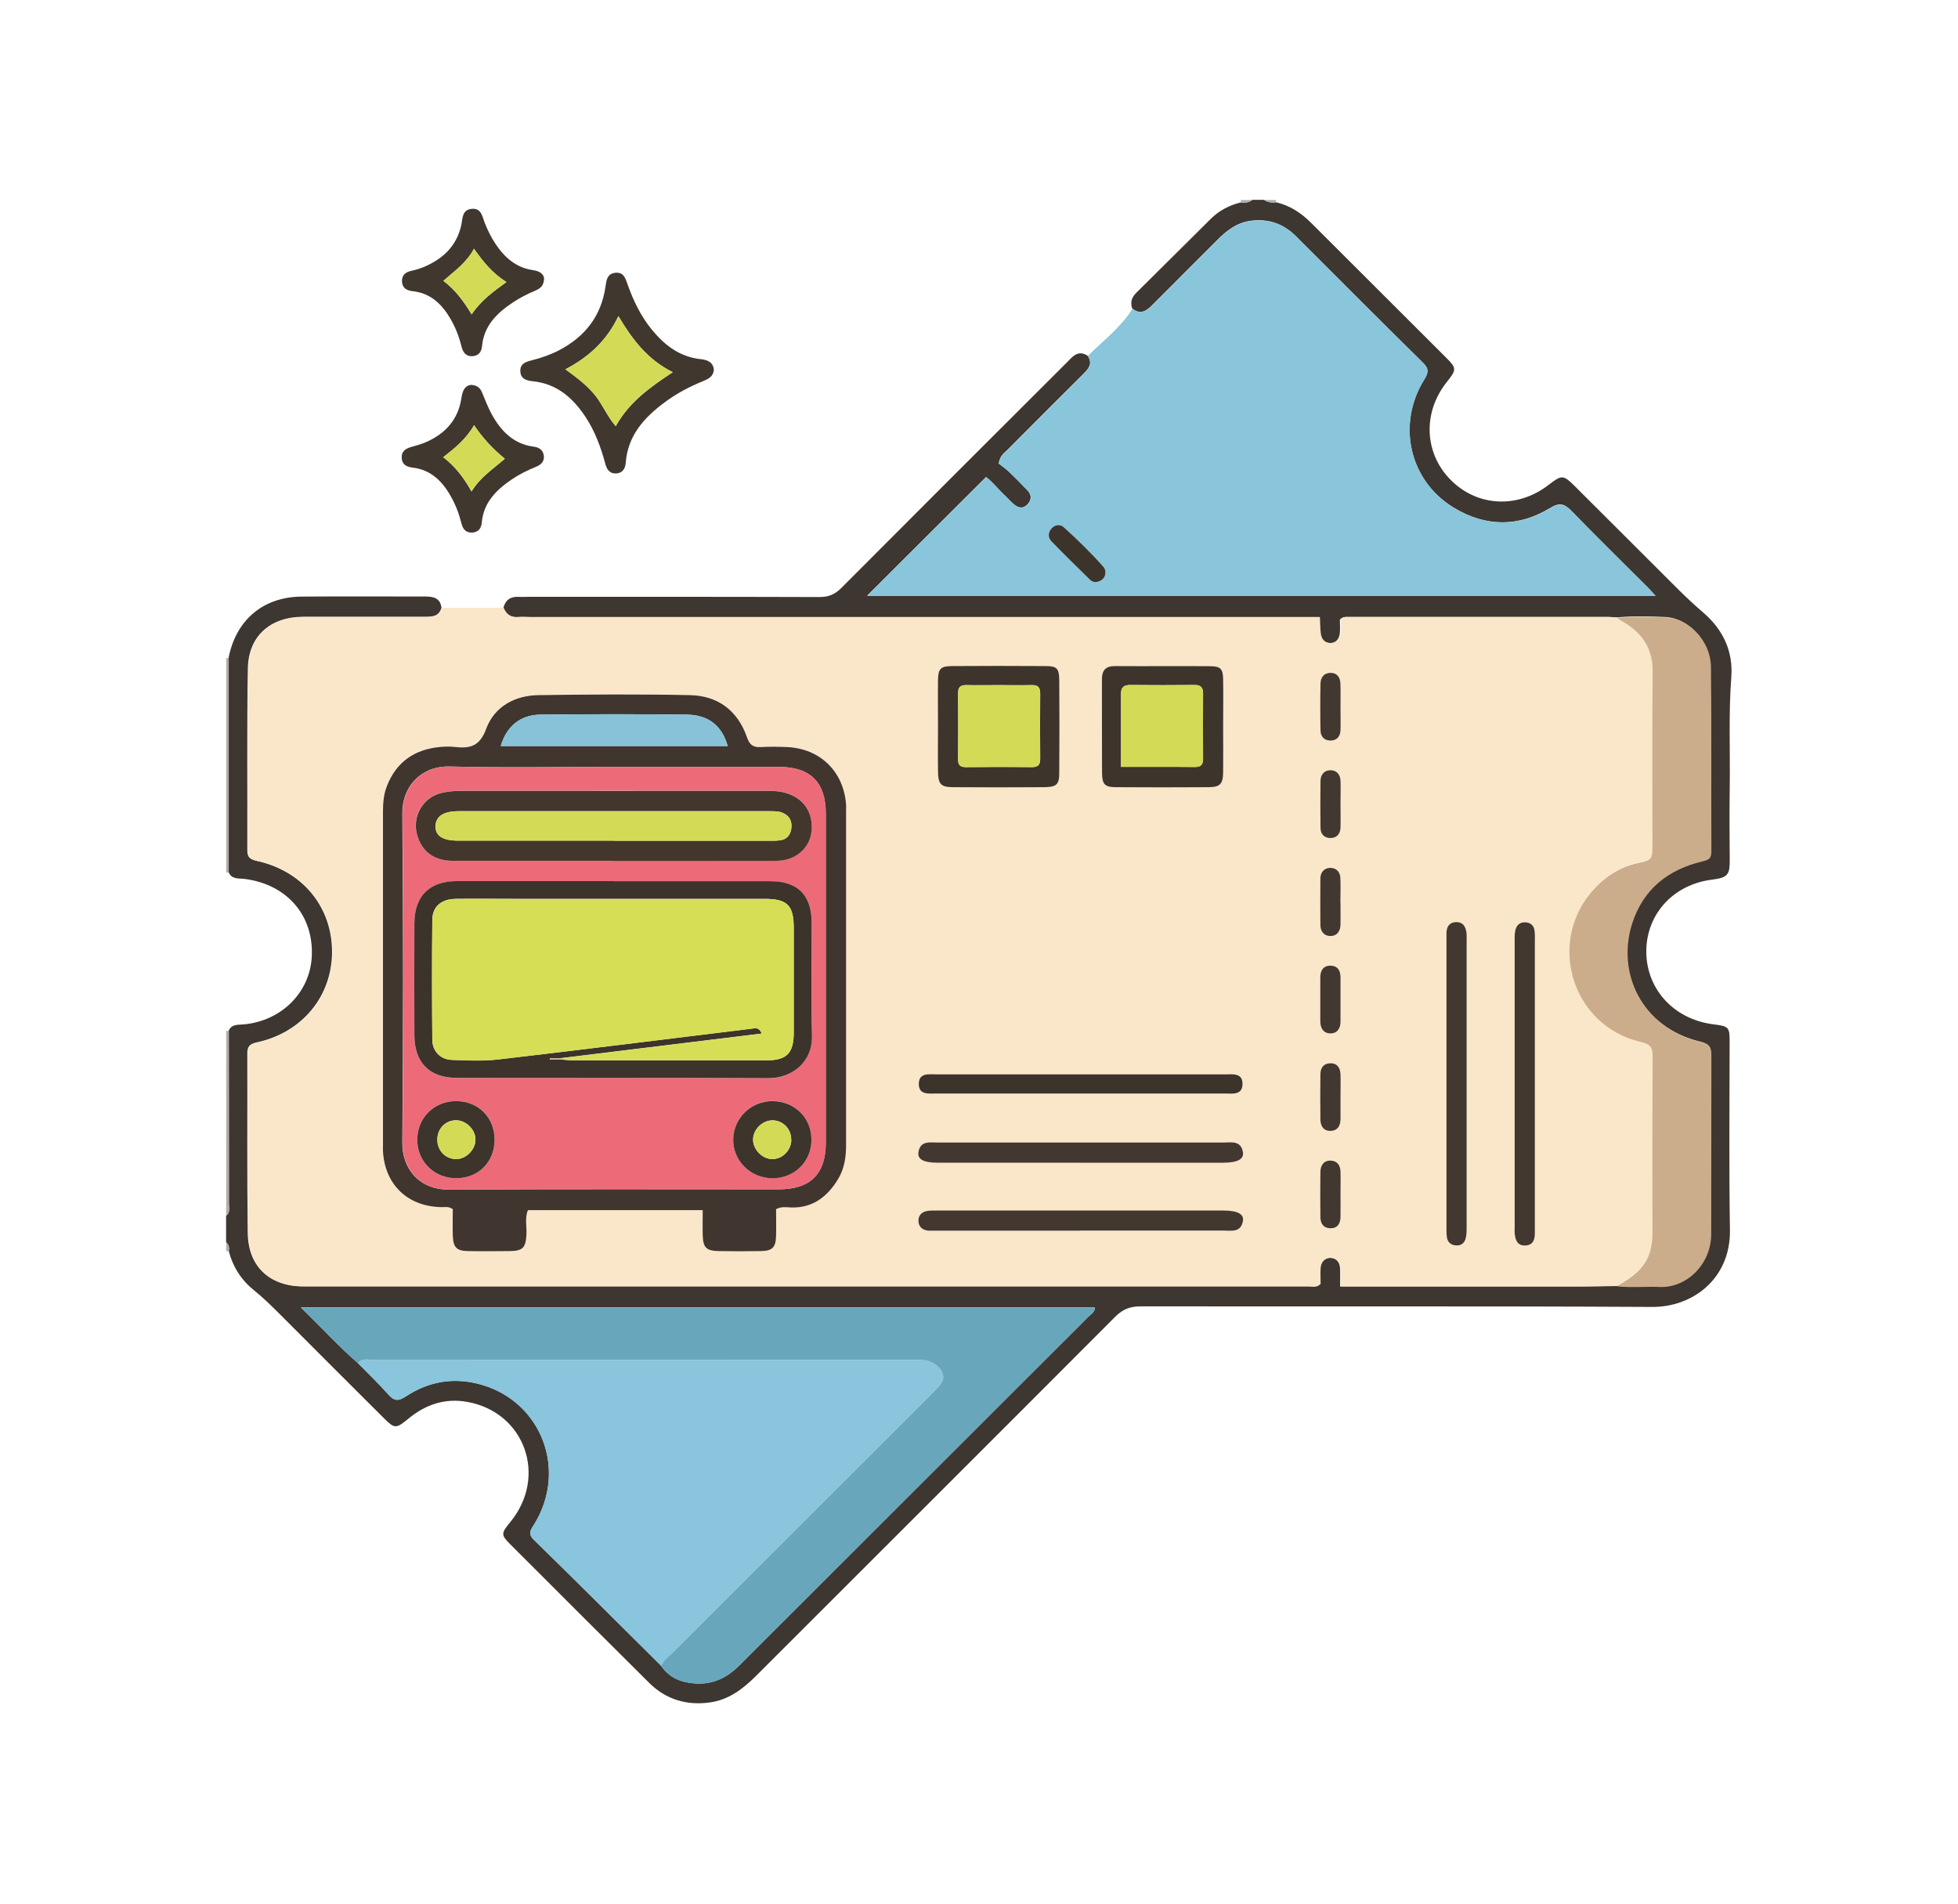 <svg width="36" height="35" viewBox="0 0 36 35" fill="none" xmlns="http://www.w3.org/2000/svg">
<path d="M9.256 11.175C9.292 11.032 9.385 10.967 9.531 10.973C9.593 10.977 9.657 10.973 9.72 10.973C11.503 10.973 13.286 10.971 15.069 10.977C15.236 10.977 15.351 10.928 15.469 10.81C16.846 9.427 18.229 8.048 19.61 6.669C19.718 6.561 19.815 6.425 19.997 6.54C20.101 6.692 20.006 6.788 19.906 6.888C19.446 7.346 18.987 7.804 18.53 8.264C18.47 8.324 18.385 8.372 18.362 8.523C18.409 8.559 18.483 8.61 18.549 8.672C18.667 8.784 18.781 8.899 18.892 9.017C18.974 9.104 18.966 9.198 18.885 9.28C18.807 9.357 18.72 9.338 18.642 9.272C18.587 9.227 18.54 9.17 18.487 9.121C18.351 8.994 18.235 8.843 18.129 8.771C17.378 9.522 16.643 10.254 15.942 10.954H30.439C30.378 10.89 30.344 10.85 30.308 10.812C29.836 10.341 29.361 9.876 28.897 9.397C28.764 9.261 28.677 9.232 28.497 9.342C27.917 9.694 27.311 9.687 26.733 9.336C25.912 8.843 25.676 7.804 26.181 6.983C26.259 6.858 26.282 6.784 26.161 6.667C25.378 5.897 24.603 5.118 23.826 4.342C23.593 4.109 23.313 4.015 22.989 4.06C22.746 4.094 22.559 4.234 22.392 4.402C21.992 4.804 21.587 5.203 21.189 5.606C21.075 5.721 20.967 5.791 20.817 5.672C20.778 5.558 20.806 5.468 20.893 5.382C21.354 4.928 21.808 4.471 22.269 4.016C22.419 3.869 22.602 3.776 22.805 3.723C22.885 3.733 22.959 3.723 23.025 3.674H23.241C23.309 3.718 23.383 3.731 23.462 3.719C23.716 3.778 23.923 3.914 24.105 4.096C24.933 4.923 25.761 5.749 26.589 6.576C26.784 6.771 26.782 6.798 26.6 7.025C26.157 7.581 26.185 8.326 26.665 8.816C27.155 9.318 27.906 9.357 28.478 8.911C28.713 8.729 28.743 8.729 28.95 8.934C29.594 9.575 30.236 10.218 30.88 10.86C31.021 10.999 31.166 11.134 31.316 11.262C31.68 11.576 31.868 11.972 31.832 12.451C31.78 13.124 31.813 13.8 31.803 14.473C31.797 14.914 31.799 15.355 31.803 15.795C31.805 16.068 31.782 16.136 31.485 16.172C30.782 16.257 30.297 16.781 30.27 17.436C30.242 18.153 30.753 18.737 31.498 18.832C31.788 18.87 31.801 18.879 31.801 19.159C31.801 20.311 31.788 21.462 31.807 22.614C31.82 23.514 31.117 24.033 30.38 24.029C27.246 24.012 24.11 24.023 20.977 24.018C20.782 24.018 20.645 24.069 20.505 24.209C18.305 26.415 16.1 28.613 13.898 30.815C13.655 31.057 13.394 31.254 13.049 31.301C12.623 31.36 12.242 31.245 11.935 30.94C11.079 30.091 10.226 29.237 9.373 28.384C9.208 28.218 9.214 28.189 9.385 27.981C10.07 27.143 9.65 25.966 8.593 25.775C8.187 25.701 7.827 25.821 7.513 26.08C7.278 26.273 7.257 26.273 7.047 26.063C6.408 25.427 5.773 24.791 5.137 24.154C4.983 24.001 4.83 23.851 4.661 23.715C4.432 23.529 4.28 23.287 4.206 23.002C4.22 22.937 4.206 22.883 4.157 22.837V22.351C4.239 22.29 4.208 22.203 4.208 22.128C4.208 21.068 4.208 20.007 4.206 18.947C4.265 18.823 4.379 18.845 4.485 18.834C5.182 18.768 5.705 18.24 5.733 17.576C5.766 16.828 5.275 16.263 4.508 16.161C4.396 16.145 4.265 16.176 4.204 16.038C4.204 14.721 4.204 13.406 4.204 12.089C4.341 11.399 4.837 10.977 5.54 10.969C6.292 10.962 7.047 10.969 7.799 10.967C7.952 10.967 8.091 10.981 8.117 11.172C8.07 11.344 7.933 11.34 7.793 11.34C7.054 11.34 6.315 11.338 5.576 11.34C4.972 11.34 4.568 11.694 4.557 12.288C4.538 13.402 4.551 14.518 4.547 15.635C4.547 15.756 4.589 15.795 4.712 15.824C5.563 16.009 6.107 16.675 6.105 17.506C6.101 18.321 5.555 18.985 4.72 19.165C4.581 19.195 4.545 19.25 4.547 19.379C4.551 20.476 4.54 21.573 4.555 22.671C4.563 23.285 4.957 23.649 5.571 23.649C11.734 23.649 17.896 23.649 24.059 23.649C24.128 23.649 24.205 23.675 24.272 23.601C24.272 23.512 24.268 23.414 24.272 23.316C24.279 23.202 24.346 23.123 24.457 23.125C24.569 23.127 24.634 23.208 24.639 23.321C24.643 23.425 24.639 23.531 24.639 23.651H24.965C26.326 23.651 27.686 23.651 29.046 23.651C29.272 23.651 29.497 23.643 29.721 23.641C29.98 23.673 30.242 23.645 30.503 23.654C31.006 23.675 31.451 23.229 31.451 22.688C31.454 21.59 31.451 20.493 31.454 19.396C31.454 19.25 31.428 19.191 31.261 19.152C30.177 18.892 29.704 17.886 29.999 16.968C30.2 16.344 30.657 15.979 31.286 15.831C31.4 15.805 31.454 15.78 31.454 15.65C31.449 14.517 31.46 13.383 31.447 12.25C31.441 11.783 31.041 11.359 30.61 11.344C30.314 11.332 30.016 11.323 29.719 11.353C29.666 11.35 29.611 11.344 29.558 11.344C27.955 11.344 26.354 11.344 24.751 11.344C24.715 11.344 24.679 11.346 24.635 11.393C24.635 11.465 24.643 11.554 24.634 11.643C24.622 11.752 24.56 11.83 24.44 11.824C24.336 11.819 24.281 11.745 24.27 11.646C24.258 11.552 24.258 11.455 24.253 11.346H23.94C19.205 11.346 14.47 11.346 9.735 11.346C9.663 11.346 9.591 11.34 9.519 11.346C9.383 11.357 9.296 11.296 9.246 11.175H9.256ZM12.157 30.63C12.306 30.845 12.52 30.933 12.776 30.951C13.106 30.974 13.364 30.849 13.595 30.618C15.732 28.481 17.871 26.345 20.01 24.209C20.058 24.161 20.132 24.127 20.13 24.038H5.531C5.91 24.404 6.226 24.753 6.584 25.064C6.772 25.257 6.969 25.444 7.147 25.645C7.255 25.766 7.333 25.758 7.463 25.673C7.892 25.391 8.36 25.315 8.856 25.459C9.961 25.779 10.434 27.026 9.826 28.019C9.764 28.121 9.695 28.191 9.819 28.312C10.603 29.078 11.38 29.856 12.159 30.628L12.157 30.63Z" fill="#3E3630"/>
<path d="M4.208 16.043C4.191 16.043 4.176 16.043 4.159 16.039V12.099C4.174 12.099 4.191 12.099 4.206 12.095C4.206 13.412 4.206 14.726 4.206 16.043H4.208Z" fill="#B0ADAB"/>
<path d="M4.159 18.955C4.176 18.955 4.191 18.955 4.208 18.951C4.208 20.011 4.212 21.072 4.21 22.131C4.21 22.207 4.239 22.296 4.159 22.355V18.953V18.955Z" fill="#B0ADAB"/>
<path d="M23.464 3.723C23.385 3.735 23.311 3.723 23.243 3.678H23.459C23.459 3.693 23.459 3.708 23.464 3.723Z" fill="#B0ADAB"/>
<path d="M23.029 3.678C22.962 3.729 22.888 3.737 22.809 3.727C22.816 3.712 22.816 3.695 22.813 3.678H23.029Z" fill="#B0ADAB"/>
<path d="M4.159 22.843C4.208 22.888 4.221 22.943 4.208 23.007L4.184 23.002L4.159 23.006V22.843Z" fill="#B0ADAB"/>
<path d="M29.73 23.645C29.505 23.649 29.279 23.654 29.056 23.654C27.695 23.654 26.335 23.654 24.974 23.654H24.649C24.649 23.535 24.652 23.429 24.649 23.325C24.645 23.212 24.578 23.13 24.467 23.128C24.355 23.127 24.287 23.206 24.281 23.32C24.275 23.418 24.281 23.516 24.281 23.605C24.213 23.679 24.137 23.652 24.069 23.652C17.905 23.652 11.744 23.652 5.58 23.652C4.964 23.652 4.572 23.289 4.564 22.674C4.549 21.577 4.561 20.48 4.557 19.383C4.557 19.254 4.591 19.199 4.729 19.169C5.565 18.989 6.111 18.327 6.114 17.509C6.118 16.679 5.572 16.013 4.722 15.828C4.599 15.801 4.557 15.761 4.557 15.638C4.561 14.522 4.547 13.408 4.566 12.292C4.578 11.698 4.981 11.346 5.586 11.344C6.325 11.344 7.064 11.344 7.803 11.344C7.943 11.344 8.079 11.348 8.127 11.175C8.505 11.175 8.884 11.175 9.261 11.174C9.311 11.297 9.398 11.355 9.534 11.344C9.606 11.338 9.678 11.344 9.75 11.344C14.485 11.344 19.22 11.344 23.955 11.344H24.268C24.273 11.454 24.273 11.55 24.285 11.645C24.296 11.743 24.351 11.817 24.455 11.822C24.575 11.828 24.637 11.751 24.649 11.641C24.658 11.554 24.651 11.463 24.651 11.391C24.694 11.346 24.73 11.342 24.766 11.342C26.369 11.342 27.97 11.342 29.573 11.342C29.626 11.342 29.681 11.35 29.734 11.351C29.764 11.37 29.793 11.391 29.823 11.408C30.187 11.613 30.393 11.902 30.39 12.341C30.38 13.391 30.386 14.443 30.386 15.493C30.386 15.792 30.386 15.801 30.107 15.862C29.797 15.93 29.539 16.096 29.331 16.316C28.427 17.273 28.891 18.847 30.166 19.146C30.352 19.189 30.39 19.248 30.39 19.418C30.382 20.514 30.386 21.609 30.386 22.707C30.386 22.796 30.373 22.883 30.35 22.97C30.267 23.308 30.009 23.478 29.734 23.636L29.73 23.645ZM14.269 22.226C14.37 22.175 14.451 22.192 14.529 22.196C14.936 22.213 15.207 22.001 15.406 21.674C15.522 21.484 15.552 21.271 15.552 21.051C15.552 19 15.552 16.951 15.552 14.901C15.552 14.865 15.552 14.829 15.552 14.793C15.51 14.184 15.08 13.76 14.47 13.731C14.309 13.724 14.146 13.722 13.983 13.731C13.847 13.741 13.778 13.695 13.733 13.559C13.562 13.066 13.199 12.787 12.681 12.776C11.755 12.757 10.826 12.761 9.9 12.776C9.462 12.784 9.085 12.986 8.936 13.395C8.816 13.718 8.636 13.762 8.358 13.729C8.269 13.72 8.178 13.724 8.089 13.729C7.615 13.771 7.28 14.008 7.107 14.454C7.048 14.605 7.037 14.768 7.037 14.931C7.037 16.963 7.037 18.995 7.037 21.027C7.037 21.072 7.037 21.117 7.037 21.161C7.073 21.781 7.496 22.183 8.117 22.19C8.178 22.19 8.242 22.171 8.322 22.228C8.322 22.381 8.318 22.549 8.322 22.718C8.327 22.928 8.39 22.992 8.596 22.998C8.858 23.004 9.119 23.004 9.379 22.998C9.606 22.994 9.659 22.934 9.675 22.71C9.684 22.553 9.64 22.391 9.703 22.245H12.916C12.916 22.41 12.913 22.559 12.916 22.71C12.924 22.934 12.983 22.994 13.21 22.998C13.472 23.002 13.733 23.004 13.993 22.998C14.197 22.992 14.26 22.928 14.265 22.718C14.271 22.549 14.265 22.381 14.265 22.222L14.269 22.226ZM17.246 13.368C17.246 13.639 17.244 13.907 17.246 14.178C17.25 14.416 17.297 14.471 17.524 14.473C18.081 14.477 18.64 14.477 19.199 14.473C19.427 14.473 19.474 14.428 19.476 14.208C19.482 13.643 19.48 13.075 19.476 12.509C19.476 12.292 19.434 12.248 19.228 12.246C18.652 12.241 18.076 12.242 17.5 12.246C17.293 12.246 17.25 12.296 17.246 12.505C17.24 12.793 17.246 13.081 17.246 13.368ZM22.489 13.363C22.489 13.075 22.492 12.787 22.489 12.5C22.485 12.29 22.445 12.248 22.233 12.246C21.657 12.242 21.081 12.246 20.505 12.244C20.336 12.244 20.26 12.314 20.26 12.487C20.264 13.062 20.26 13.637 20.262 14.212C20.262 14.418 20.314 14.471 20.516 14.471C21.083 14.477 21.649 14.475 22.218 14.471C22.436 14.471 22.485 14.416 22.489 14.197C22.492 13.919 22.489 13.641 22.489 13.361V13.363ZM19.859 21.377C20.732 21.377 21.606 21.377 22.479 21.377C22.75 21.377 22.875 21.312 22.852 21.178C22.814 20.96 22.634 21.004 22.487 21.004C20.74 21.004 18.993 21.004 17.246 21.004C17.098 21.004 16.918 20.964 16.886 21.184C16.867 21.314 16.984 21.375 17.238 21.375C18.112 21.375 18.985 21.375 19.859 21.375V21.377ZM19.864 22.627C20.738 22.627 21.611 22.627 22.485 22.627C22.633 22.627 22.813 22.671 22.852 22.455C22.877 22.321 22.754 22.258 22.481 22.258C20.744 22.258 19.006 22.258 17.267 22.258C17.204 22.258 17.14 22.256 17.077 22.262C16.965 22.271 16.882 22.334 16.886 22.447C16.888 22.557 16.964 22.625 17.081 22.629C17.144 22.629 17.208 22.629 17.27 22.629C18.134 22.629 18.998 22.629 19.864 22.629V22.627ZM28.22 19.925C28.22 19.063 28.22 18.2 28.22 17.337C28.22 17.265 28.224 17.194 28.216 17.122C28.205 17.02 28.148 16.957 28.042 16.953C27.932 16.95 27.877 17.018 27.858 17.114C27.845 17.184 27.849 17.258 27.849 17.328C27.849 19.061 27.849 20.796 27.849 22.529C27.849 22.582 27.845 22.637 27.851 22.689C27.864 22.807 27.908 22.903 28.048 22.896C28.188 22.888 28.222 22.79 28.22 22.671C28.22 22.608 28.22 22.546 28.22 22.481C28.22 21.628 28.22 20.775 28.22 19.922V19.925ZM26.595 19.922C26.595 20.794 26.595 21.664 26.595 22.536C26.595 22.608 26.591 22.68 26.602 22.752C26.615 22.841 26.67 22.894 26.765 22.903C26.862 22.911 26.924 22.862 26.947 22.778C26.966 22.71 26.966 22.637 26.966 22.567C26.966 20.805 26.966 19.046 26.966 17.284C26.966 17.239 26.968 17.194 26.962 17.15C26.947 17.042 26.9 16.957 26.776 16.959C26.655 16.959 26.6 17.035 26.595 17.15C26.591 17.212 26.595 17.275 26.595 17.339C26.595 18.202 26.595 19.065 26.595 19.927V19.922ZM19.893 20.105C20.766 20.105 21.64 20.105 22.513 20.105C22.652 20.105 22.841 20.141 22.845 19.933C22.849 19.721 22.661 19.755 22.521 19.753C20.755 19.753 18.991 19.753 17.225 19.753C17.085 19.753 16.897 19.717 16.893 19.925C16.89 20.136 17.077 20.105 17.218 20.105C18.11 20.105 19 20.105 19.893 20.105ZM24.647 16.599C24.647 16.448 24.651 16.295 24.647 16.144C24.643 16.028 24.571 15.954 24.461 15.954C24.349 15.954 24.281 16.034 24.279 16.149C24.275 16.435 24.275 16.721 24.279 17.006C24.279 17.12 24.342 17.203 24.453 17.207C24.58 17.212 24.645 17.125 24.649 17.001C24.652 16.866 24.649 16.732 24.649 16.598L24.647 16.599ZM24.647 20.16C24.647 20.026 24.651 19.89 24.647 19.755C24.643 19.632 24.59 19.543 24.453 19.547C24.33 19.551 24.279 19.638 24.277 19.746C24.272 20.024 24.272 20.304 24.277 20.582C24.279 20.703 24.334 20.798 24.471 20.79C24.607 20.784 24.645 20.682 24.647 20.563C24.649 20.429 24.647 20.293 24.647 20.158V20.16ZM24.647 12.992C24.647 12.848 24.652 12.704 24.647 12.56C24.641 12.451 24.582 12.367 24.463 12.371C24.344 12.373 24.283 12.456 24.281 12.566C24.275 12.854 24.275 13.141 24.281 13.429C24.283 13.54 24.346 13.618 24.467 13.616C24.588 13.616 24.643 13.535 24.649 13.423C24.654 13.279 24.649 13.136 24.649 12.992H24.647ZM24.275 18.372C24.275 18.507 24.275 18.643 24.275 18.777C24.275 18.9 24.33 18.998 24.457 19C24.586 19.004 24.647 18.91 24.647 18.785C24.649 18.514 24.647 18.245 24.647 17.975C24.647 17.854 24.603 17.757 24.465 17.756C24.328 17.754 24.277 17.844 24.275 17.967C24.273 18.102 24.275 18.238 24.275 18.372ZM24.647 14.785C24.647 14.641 24.651 14.498 24.647 14.354C24.643 14.24 24.575 14.161 24.463 14.161C24.351 14.161 24.281 14.242 24.279 14.356C24.275 14.643 24.275 14.931 24.279 15.218C24.279 15.332 24.346 15.408 24.463 15.408C24.582 15.408 24.643 15.332 24.647 15.217C24.651 15.073 24.647 14.929 24.647 14.785ZM24.647 21.948C24.647 21.814 24.649 21.677 24.647 21.543C24.645 21.431 24.59 21.344 24.474 21.339C24.342 21.331 24.279 21.422 24.277 21.545C24.272 21.823 24.273 22.103 24.277 22.381C24.277 22.493 24.326 22.576 24.45 22.582C24.586 22.587 24.643 22.504 24.647 22.379C24.651 22.235 24.647 22.092 24.647 21.948Z" fill="#FAE6C9"/>
<path d="M20.821 5.676C20.971 5.793 21.079 5.723 21.193 5.609C21.59 5.206 21.994 4.807 22.396 4.406C22.564 4.238 22.75 4.098 22.993 4.064C23.317 4.018 23.597 4.113 23.83 4.346C24.607 5.121 25.382 5.901 26.164 6.671C26.286 6.79 26.261 6.862 26.185 6.987C25.677 7.808 25.916 8.846 26.737 9.34C27.314 9.688 27.919 9.698 28.501 9.346C28.681 9.238 28.768 9.266 28.9 9.401C29.365 9.879 29.84 10.345 30.312 10.816C30.348 10.852 30.382 10.892 30.443 10.958H15.946C16.647 10.258 17.38 9.524 18.133 8.775C18.239 8.846 18.354 8.998 18.491 9.125C18.544 9.174 18.591 9.229 18.646 9.276C18.724 9.34 18.809 9.361 18.889 9.284C18.97 9.202 18.978 9.108 18.896 9.021C18.784 8.903 18.671 8.788 18.553 8.676C18.489 8.614 18.413 8.565 18.366 8.527C18.388 8.374 18.474 8.328 18.534 8.268C18.991 7.808 19.45 7.35 19.91 6.892C20.01 6.792 20.103 6.695 20.001 6.544C20.283 6.264 20.605 6.022 20.821 5.679V5.676ZM20.323 10.502C20.319 10.487 20.319 10.455 20.302 10.438C20.071 10.175 19.819 9.929 19.559 9.694C19.497 9.637 19.402 9.645 19.338 9.711C19.266 9.787 19.264 9.881 19.334 9.955C19.565 10.194 19.802 10.428 20.041 10.659C20.098 10.714 20.173 10.712 20.241 10.672C20.3 10.638 20.329 10.583 20.323 10.502Z" fill="#89C5DB"/>
<path d="M13.125 6.801C13.114 6.924 13.023 6.968 12.93 7.006C12.68 7.108 12.441 7.233 12.225 7.394C11.846 7.674 11.543 8.005 11.505 8.508C11.497 8.614 11.446 8.701 11.325 8.705C11.206 8.708 11.156 8.629 11.128 8.523C11.046 8.218 10.938 7.925 10.762 7.66C10.529 7.31 10.233 7.053 9.792 7.009C9.68 6.998 9.572 6.966 9.567 6.826C9.561 6.686 9.665 6.654 9.775 6.625C9.949 6.582 10.118 6.523 10.279 6.44C10.756 6.19 11.054 5.812 11.132 5.273C11.149 5.154 11.162 5.031 11.315 5.015C11.471 5 11.501 5.123 11.541 5.235C11.647 5.532 11.783 5.814 11.984 6.06C12.217 6.345 12.496 6.561 12.88 6.603C13.002 6.616 13.112 6.654 13.125 6.799V6.801ZM10.396 6.79C10.612 6.949 10.789 7.081 10.933 7.257C11.077 7.433 11.162 7.651 11.321 7.836C11.566 7.394 11.95 7.121 12.369 6.843C11.897 6.608 11.624 6.238 11.37 5.812C11.158 6.258 10.834 6.559 10.396 6.79Z" fill="#40372F"/>
<path d="M10.002 5.133C9.997 5.269 9.915 5.312 9.832 5.348C9.692 5.407 9.555 5.477 9.428 5.562C9.135 5.757 8.896 5.99 8.862 6.368C8.852 6.467 8.803 6.538 8.695 6.548C8.574 6.559 8.515 6.485 8.488 6.38C8.445 6.204 8.382 6.037 8.293 5.88C8.136 5.604 7.928 5.392 7.59 5.354C7.48 5.343 7.397 5.297 7.391 5.176C7.386 5.055 7.46 5 7.569 4.978C7.738 4.942 7.893 4.874 8.037 4.779C8.274 4.624 8.424 4.408 8.483 4.13C8.507 4.007 8.498 3.861 8.665 3.841C8.854 3.818 8.867 3.984 8.915 4.104C8.968 4.238 9.032 4.367 9.112 4.486C9.277 4.734 9.489 4.921 9.796 4.966C9.917 4.985 10 5.029 10.006 5.135L10.002 5.133ZM9.311 5.186C9.047 5.019 8.884 4.811 8.714 4.573C8.577 4.834 8.356 4.983 8.151 5.163C8.382 5.337 8.528 5.547 8.672 5.78C8.837 5.532 9.059 5.367 9.311 5.186Z" fill="#40372F"/>
<path d="M8.655 7.076C8.78 7.081 8.829 7.136 8.864 7.218C8.919 7.35 8.97 7.484 9.038 7.611C9.208 7.923 9.44 8.164 9.815 8.213C9.913 8.226 9.983 8.271 9.999 8.377C10.012 8.487 9.944 8.546 9.856 8.582C9.697 8.646 9.546 8.722 9.404 8.818C9.121 9.011 8.89 9.242 8.858 9.609C8.848 9.709 8.801 9.779 8.693 9.791C8.572 9.802 8.511 9.732 8.485 9.626C8.441 9.45 8.379 9.284 8.289 9.126C8.134 8.848 7.922 8.638 7.587 8.597C7.477 8.584 7.393 8.544 7.386 8.421C7.378 8.298 7.456 8.249 7.56 8.218C7.655 8.192 7.751 8.165 7.84 8.126C8.191 7.969 8.424 7.713 8.483 7.322C8.502 7.199 8.536 7.095 8.651 7.078L8.655 7.076ZM8.67 9.036C8.828 8.775 9.064 8.625 9.282 8.434C9.059 8.251 8.879 8.059 8.716 7.817C8.572 8.071 8.367 8.235 8.149 8.406C8.369 8.576 8.521 8.773 8.67 9.036Z" fill="#40372F"/>
<path d="M12.157 30.63C11.378 29.856 10.601 29.08 9.817 28.314C9.692 28.193 9.762 28.123 9.824 28.021C10.432 27.028 9.959 25.781 8.854 25.461C8.358 25.317 7.89 25.393 7.461 25.675C7.331 25.76 7.253 25.768 7.145 25.646C6.967 25.444 6.772 25.259 6.582 25.066C6.666 24.96 6.783 25.007 6.884 25.005C10.186 25.003 13.489 25.003 16.791 25.003C16.863 25.003 16.937 24.994 17.007 25.009C17.155 25.039 17.286 25.122 17.333 25.262C17.373 25.382 17.276 25.478 17.193 25.563C17.149 25.609 17.104 25.652 17.06 25.698C15.495 27.26 13.93 28.823 12.365 30.388C12.289 30.463 12.196 30.524 12.157 30.63Z" fill="#89C5DC"/>
<path d="M12.157 30.63C12.196 30.524 12.289 30.461 12.365 30.388C13.93 28.823 15.495 27.26 17.06 25.698C17.106 25.652 17.149 25.609 17.193 25.563C17.276 25.478 17.373 25.382 17.333 25.262C17.286 25.121 17.155 25.039 17.007 25.009C16.937 24.994 16.863 25.003 16.791 25.003C13.489 25.003 10.186 25.003 6.884 25.005C6.781 25.005 6.666 24.958 6.582 25.066C6.224 24.755 5.908 24.405 5.529 24.04H20.13C20.13 24.129 20.058 24.163 20.01 24.211C17.873 26.348 15.732 28.482 13.595 30.62C13.366 30.851 13.106 30.976 12.776 30.953C12.52 30.936 12.306 30.847 12.157 30.632V30.63Z" fill="#68A7BB"/>
<path d="M29.73 23.645C30.005 23.488 30.263 23.317 30.346 22.979C30.367 22.89 30.382 22.805 30.382 22.716C30.382 21.62 30.378 20.525 30.386 19.428C30.386 19.256 30.348 19.199 30.162 19.155C28.885 18.857 28.421 17.28 29.327 16.325C29.535 16.104 29.793 15.939 30.104 15.871C30.384 15.81 30.382 15.801 30.382 15.502C30.382 14.452 30.375 13.4 30.386 12.35C30.39 11.911 30.183 11.624 29.819 11.418C29.789 11.4 29.759 11.38 29.73 11.361C30.026 11.331 30.325 11.34 30.621 11.351C31.053 11.368 31.453 11.79 31.458 12.258C31.47 13.391 31.46 14.524 31.466 15.657C31.466 15.79 31.411 15.812 31.297 15.839C30.668 15.988 30.212 16.352 30.011 16.976C29.715 17.893 30.191 18.9 31.273 19.159C31.439 19.199 31.466 19.258 31.466 19.403C31.462 20.5 31.466 21.598 31.462 22.695C31.462 23.236 31.017 23.683 30.515 23.662C30.255 23.651 29.994 23.679 29.732 23.649L29.73 23.645Z" fill="#CBAD8B"/>
<path d="M14.269 22.226C14.269 22.385 14.273 22.553 14.269 22.722C14.264 22.932 14.201 22.998 13.996 23.002C13.735 23.007 13.473 23.007 13.214 23.002C12.986 22.998 12.926 22.937 12.92 22.714C12.916 22.563 12.92 22.411 12.92 22.249H9.707C9.644 22.394 9.69 22.557 9.678 22.714C9.665 22.937 9.61 22.998 9.383 23.002C9.121 23.005 8.86 23.007 8.6 23.002C8.394 22.998 8.333 22.932 8.325 22.722C8.32 22.553 8.325 22.385 8.325 22.232C8.246 22.175 8.181 22.196 8.121 22.194C7.499 22.186 7.075 21.783 7.041 21.165C7.039 21.119 7.041 21.074 7.041 21.03C7.041 18.998 7.041 16.966 7.041 14.935C7.041 14.772 7.052 14.609 7.111 14.458C7.283 14.011 7.619 13.777 8.092 13.733C8.181 13.726 8.274 13.722 8.361 13.733C8.64 13.765 8.822 13.722 8.939 13.398C9.091 12.99 9.466 12.785 9.904 12.78C10.83 12.767 11.759 12.761 12.685 12.78C13.203 12.791 13.566 13.067 13.737 13.563C13.784 13.697 13.851 13.743 13.987 13.735C14.148 13.726 14.311 13.728 14.474 13.735C15.084 13.764 15.514 14.189 15.556 14.796C15.558 14.832 15.556 14.868 15.556 14.904C15.556 16.955 15.556 19.004 15.556 21.055C15.556 21.274 15.525 21.486 15.41 21.677C15.211 22.005 14.94 22.216 14.533 22.2C14.455 22.196 14.372 22.179 14.273 22.23L14.269 22.226ZM11.296 14.1C10.287 14.1 9.278 14.119 8.269 14.093C7.751 14.079 7.393 14.454 7.397 14.959C7.416 16.974 7.414 18.989 7.397 21.004C7.393 21.5 7.717 21.876 8.263 21.872C10.281 21.859 12.299 21.866 14.317 21.866C14.898 21.866 15.181 21.587 15.182 21.008C15.182 18.993 15.182 16.978 15.182 14.963C15.182 14.382 14.9 14.102 14.32 14.1C13.31 14.1 12.303 14.1 11.293 14.1H11.296ZM13.379 13.716C13.278 13.351 13.03 13.143 12.63 13.139C11.732 13.128 10.832 13.13 9.934 13.139C9.563 13.143 9.313 13.359 9.207 13.716H13.379Z" fill="#40362F"/>
<path d="M17.246 13.368C17.246 13.081 17.242 12.793 17.246 12.505C17.25 12.295 17.293 12.248 17.5 12.246C18.076 12.242 18.652 12.242 19.228 12.246C19.434 12.246 19.474 12.29 19.476 12.509C19.48 13.075 19.48 13.643 19.476 14.208C19.476 14.426 19.425 14.471 19.199 14.473C18.642 14.477 18.083 14.477 17.524 14.473C17.297 14.473 17.248 14.416 17.246 14.178C17.242 13.909 17.246 13.639 17.246 13.368ZM18.371 12.596C18.172 12.596 17.975 12.6 17.776 12.596C17.663 12.592 17.613 12.63 17.615 12.749C17.619 13.154 17.619 13.559 17.615 13.964C17.615 14.07 17.657 14.104 17.759 14.104C18.165 14.1 18.57 14.1 18.976 14.104C19.099 14.104 19.127 14.049 19.125 13.94C19.122 13.544 19.122 13.149 19.125 12.751C19.125 12.634 19.08 12.592 18.966 12.596C18.767 12.602 18.57 12.596 18.371 12.596Z" fill="#3D342C"/>
<path d="M22.489 13.363C22.489 13.641 22.492 13.919 22.489 14.199C22.485 14.416 22.434 14.471 22.218 14.473C21.651 14.477 21.085 14.477 20.516 14.473C20.314 14.473 20.264 14.42 20.262 14.214C20.259 13.639 20.262 13.063 20.26 12.488C20.26 12.316 20.336 12.244 20.505 12.246C21.081 12.25 21.657 12.244 22.233 12.248C22.445 12.248 22.487 12.292 22.489 12.502C22.494 12.789 22.489 13.077 22.489 13.364V13.363ZM20.613 14.1C21.088 14.1 21.528 14.097 21.968 14.102C22.089 14.102 22.119 14.051 22.119 13.941C22.115 13.546 22.115 13.152 22.119 12.757C22.119 12.647 22.087 12.594 21.966 12.594C21.57 12.598 21.176 12.598 20.78 12.594C20.67 12.594 20.611 12.63 20.611 12.748C20.611 13.187 20.611 13.623 20.611 14.1H20.613Z" fill="#3D342C"/>
<path d="M19.859 21.377C18.985 21.377 18.112 21.377 17.238 21.377C16.984 21.377 16.867 21.316 16.886 21.186C16.918 20.966 17.098 21.006 17.246 21.006C18.993 21.006 20.74 21.006 22.487 21.006C22.634 21.006 22.814 20.962 22.852 21.18C22.877 21.314 22.75 21.378 22.479 21.378C21.606 21.378 20.732 21.378 19.859 21.378V21.377Z" fill="#423830"/>
<path d="M19.864 22.627C19 22.627 18.136 22.627 17.27 22.627C17.208 22.627 17.144 22.627 17.081 22.627C16.964 22.623 16.888 22.557 16.886 22.445C16.884 22.332 16.965 22.27 17.077 22.26C17.14 22.254 17.202 22.258 17.267 22.256C19.004 22.256 20.742 22.256 22.481 22.256C22.754 22.256 22.877 22.319 22.852 22.453C22.813 22.669 22.633 22.625 22.485 22.625C21.611 22.625 20.738 22.625 19.864 22.625V22.627Z" fill="#423830"/>
<path d="M28.22 19.925C28.22 20.779 28.22 21.632 28.22 22.485C28.22 22.548 28.22 22.61 28.22 22.674C28.22 22.794 28.186 22.892 28.048 22.899C27.908 22.907 27.864 22.811 27.851 22.693C27.845 22.64 27.849 22.585 27.849 22.532C27.849 20.799 27.849 19.065 27.849 17.332C27.849 17.26 27.845 17.186 27.858 17.118C27.877 17.021 27.932 16.953 28.042 16.957C28.15 16.961 28.207 17.023 28.216 17.125C28.224 17.197 28.22 17.269 28.22 17.341C28.22 18.204 28.22 19.067 28.22 19.929V19.925Z" fill="#423830"/>
<path d="M26.595 19.922C26.595 19.059 26.595 18.196 26.595 17.334C26.595 17.271 26.595 17.207 26.595 17.144C26.6 17.031 26.655 16.955 26.776 16.953C26.9 16.953 26.947 17.038 26.962 17.144C26.968 17.188 26.966 17.233 26.966 17.279C26.966 19.04 26.966 20.799 26.966 22.561C26.966 22.633 26.966 22.706 26.947 22.773C26.924 22.858 26.86 22.907 26.765 22.898C26.67 22.89 26.615 22.835 26.602 22.746C26.593 22.676 26.595 22.602 26.595 22.53C26.595 21.658 26.595 20.788 26.595 19.916V19.922Z" fill="#423830"/>
<path d="M19.893 20.105C19 20.105 18.11 20.105 17.218 20.105C17.077 20.105 16.89 20.135 16.893 19.925C16.897 19.717 17.085 19.753 17.225 19.753C18.991 19.753 20.755 19.753 22.521 19.753C22.661 19.753 22.849 19.721 22.845 19.933C22.841 20.141 22.654 20.105 22.513 20.105C21.64 20.105 20.766 20.105 19.893 20.105Z" fill="#3C332B"/>
<path d="M24.647 16.599C24.647 16.734 24.649 16.868 24.647 17.002C24.643 17.127 24.578 17.214 24.452 17.209C24.34 17.205 24.277 17.12 24.277 17.008C24.275 16.722 24.273 16.437 24.277 16.151C24.277 16.038 24.347 15.958 24.459 15.956C24.569 15.956 24.641 16.03 24.645 16.145C24.651 16.297 24.645 16.45 24.645 16.601L24.647 16.599Z" fill="#423830"/>
<path d="M24.647 20.16C24.647 20.294 24.647 20.431 24.647 20.565C24.647 20.684 24.607 20.784 24.471 20.792C24.334 20.798 24.279 20.703 24.277 20.584C24.273 20.306 24.273 20.026 24.277 19.748C24.279 19.64 24.33 19.553 24.453 19.549C24.59 19.545 24.643 19.634 24.647 19.757C24.651 19.891 24.647 20.028 24.647 20.162V20.16Z" fill="#423830"/>
<path d="M24.647 12.992C24.647 13.136 24.651 13.279 24.647 13.423C24.643 13.535 24.586 13.614 24.465 13.616C24.344 13.616 24.281 13.54 24.279 13.429C24.273 13.141 24.273 12.854 24.279 12.566C24.281 12.456 24.342 12.373 24.461 12.371C24.582 12.369 24.639 12.451 24.645 12.56C24.652 12.704 24.645 12.848 24.647 12.992Z" fill="#423830"/>
<path d="M24.275 18.372C24.275 18.238 24.275 18.102 24.275 17.967C24.277 17.844 24.328 17.753 24.465 17.755C24.603 17.757 24.647 17.854 24.647 17.975C24.647 18.245 24.647 18.514 24.647 18.785C24.647 18.91 24.586 19.002 24.457 19C24.33 18.997 24.275 18.9 24.275 18.777C24.275 18.643 24.275 18.506 24.275 18.372Z" fill="#423830"/>
<path d="M24.647 14.785C24.647 14.929 24.651 15.073 24.647 15.217C24.643 15.33 24.582 15.406 24.463 15.408C24.344 15.408 24.279 15.332 24.279 15.219C24.275 14.931 24.275 14.643 24.279 14.356C24.279 14.242 24.349 14.161 24.463 14.161C24.575 14.161 24.643 14.24 24.647 14.354C24.652 14.498 24.647 14.641 24.647 14.785Z" fill="#423830"/>
<path d="M24.647 21.948C24.647 22.092 24.649 22.235 24.647 22.379C24.643 22.504 24.586 22.589 24.45 22.582C24.328 22.576 24.279 22.491 24.277 22.381C24.273 22.103 24.273 21.823 24.277 21.545C24.279 21.422 24.342 21.331 24.474 21.339C24.59 21.346 24.645 21.431 24.647 21.543C24.651 21.677 24.647 21.812 24.647 21.948Z" fill="#423830"/>
<path d="M20.323 10.502C20.329 10.583 20.3 10.638 20.241 10.672C20.173 10.712 20.098 10.714 20.041 10.659C19.802 10.426 19.565 10.194 19.334 9.955C19.264 9.883 19.266 9.789 19.338 9.711C19.402 9.643 19.497 9.637 19.559 9.694C19.819 9.929 20.071 10.175 20.302 10.438C20.317 10.457 20.317 10.489 20.323 10.502Z" fill="#3C332B"/>
<path d="M10.396 6.79C10.836 6.559 11.158 6.258 11.37 5.812C11.624 6.236 11.899 6.606 12.369 6.843C11.948 7.121 11.564 7.394 11.321 7.836C11.162 7.651 11.077 7.433 10.933 7.257C10.789 7.081 10.612 6.949 10.396 6.79Z" fill="#D3DB56"/>
<path d="M9.311 5.186C9.059 5.367 8.837 5.532 8.672 5.78C8.53 5.547 8.382 5.335 8.151 5.163C8.356 4.983 8.576 4.834 8.714 4.573C8.884 4.811 9.047 5.019 9.311 5.186Z" fill="#D3DB56"/>
<path d="M8.67 9.036C8.523 8.773 8.369 8.576 8.149 8.406C8.367 8.235 8.574 8.071 8.716 7.817C8.879 8.059 9.059 8.252 9.282 8.434C9.063 8.625 8.828 8.775 8.67 9.036Z" fill="#D3DB56"/>
<path d="M11.296 14.1C12.306 14.1 13.314 14.1 14.324 14.1C14.904 14.1 15.186 14.382 15.186 14.963C15.186 16.978 15.186 18.993 15.186 21.008C15.186 21.585 14.902 21.866 14.32 21.866C12.303 21.866 10.285 21.859 8.267 21.872C7.721 21.876 7.395 21.5 7.401 21.004C7.418 18.989 7.42 16.974 7.401 14.959C7.397 14.454 7.753 14.079 8.272 14.093C9.28 14.119 10.29 14.1 11.3 14.1H11.296ZM11.294 16.202C10.33 16.202 9.368 16.202 8.403 16.202C7.897 16.202 7.621 16.477 7.619 16.984C7.617 17.666 7.617 18.349 7.619 19.034C7.619 19.541 7.897 19.818 8.403 19.82C10.313 19.82 12.221 19.814 14.131 19.825C14.548 19.827 14.94 19.54 14.929 19.042C14.91 18.349 14.927 17.657 14.923 16.965C14.921 16.456 14.667 16.206 14.158 16.204C13.203 16.204 12.248 16.204 11.294 16.204V16.202ZM11.272 15.826C11.901 15.826 12.532 15.826 13.161 15.826C13.538 15.826 13.917 15.831 14.294 15.824C14.633 15.816 14.891 15.582 14.919 15.271C14.95 14.921 14.766 14.66 14.425 14.571C14.328 14.545 14.229 14.539 14.131 14.539C12.242 14.539 10.351 14.539 8.462 14.539C8.335 14.539 8.21 14.551 8.089 14.585C7.763 14.675 7.575 15.018 7.666 15.345C7.753 15.655 7.977 15.824 8.327 15.824C9.309 15.826 10.288 15.824 11.27 15.824L11.272 15.826ZM14.195 21.662C14.605 21.666 14.917 21.36 14.919 20.955C14.919 20.552 14.608 20.243 14.199 20.243C13.811 20.243 13.492 20.554 13.481 20.938C13.47 21.331 13.792 21.657 14.195 21.66V21.662ZM8.384 20.245C7.979 20.245 7.668 20.559 7.672 20.962C7.676 21.363 7.992 21.668 8.399 21.662C8.799 21.657 9.091 21.363 9.093 20.96C9.095 20.542 8.799 20.243 8.384 20.245Z" fill="#ED6B78"/>
<path d="M13.379 13.716H9.207C9.311 13.357 9.563 13.143 9.934 13.139C10.832 13.128 11.732 13.128 12.63 13.139C13.03 13.145 13.278 13.351 13.379 13.716Z" fill="#87C2D8"/>
<path d="M18.371 12.596C18.57 12.596 18.767 12.6 18.966 12.596C19.08 12.592 19.127 12.634 19.125 12.751C19.122 13.147 19.122 13.542 19.125 13.939C19.125 14.049 19.099 14.106 18.976 14.104C18.57 14.098 18.165 14.1 17.759 14.104C17.657 14.104 17.615 14.07 17.615 13.964C17.619 13.559 17.619 13.154 17.615 12.749C17.615 12.63 17.665 12.592 17.776 12.596C17.975 12.602 18.172 12.596 18.371 12.596Z" fill="#D3DB56"/>
<path d="M20.613 14.1C20.613 13.623 20.613 13.187 20.613 12.748C20.613 12.63 20.672 12.594 20.782 12.594C21.177 12.598 21.572 12.598 21.968 12.594C22.087 12.594 22.121 12.645 22.121 12.757C22.117 13.152 22.117 13.546 22.121 13.941C22.121 14.051 22.093 14.104 21.97 14.102C21.53 14.097 21.09 14.1 20.615 14.1H20.613Z" fill="#D3DB56"/>
<path d="M11.294 16.202C12.249 16.202 13.204 16.202 14.158 16.202C14.667 16.202 14.921 16.454 14.923 16.963C14.925 17.655 14.91 18.348 14.929 19.04C14.942 19.54 14.548 19.825 14.131 19.823C12.221 19.814 10.313 19.82 8.403 19.818C7.895 19.818 7.621 19.54 7.619 19.032C7.617 18.349 7.617 17.666 7.619 16.982C7.619 16.475 7.897 16.2 8.403 16.2C9.368 16.2 10.33 16.2 11.294 16.2V16.202ZM10.317 19.479C10.389 19.485 10.461 19.494 10.531 19.494C11.719 19.494 12.909 19.494 14.097 19.494C14.464 19.494 14.591 19.362 14.593 18.985C14.593 18.346 14.593 17.708 14.593 17.069C14.593 16.641 14.478 16.526 14.051 16.526C12.52 16.526 10.989 16.526 9.459 16.526C9.099 16.526 8.739 16.522 8.379 16.526C8.115 16.529 7.952 16.666 7.948 16.908C7.941 17.646 7.941 18.384 7.948 19.119C7.95 19.329 8.1 19.481 8.307 19.486C8.595 19.496 8.886 19.509 9.171 19.477C10.724 19.296 12.276 19.101 13.828 18.911C13.885 18.904 13.953 18.879 14.006 19.002C12.765 19.154 11.541 19.303 10.315 19.454H10.11C10.11 19.454 10.11 19.47 10.11 19.477H10.315L10.317 19.479Z" fill="#3C332B"/>
<path d="M11.272 15.826C10.29 15.826 9.311 15.826 8.329 15.826C7.979 15.826 7.755 15.657 7.668 15.347C7.577 15.02 7.765 14.677 8.091 14.586C8.212 14.553 8.337 14.541 8.464 14.541C10.353 14.543 12.244 14.541 14.133 14.541C14.231 14.541 14.33 14.547 14.427 14.573C14.766 14.664 14.951 14.923 14.921 15.273C14.895 15.584 14.635 15.818 14.296 15.826C13.919 15.833 13.54 15.828 13.163 15.828C12.534 15.828 11.903 15.828 11.274 15.828L11.272 15.826ZM11.289 15.457C12.225 15.457 13.163 15.457 14.099 15.457C14.18 15.457 14.262 15.461 14.341 15.449C14.463 15.432 14.533 15.355 14.548 15.234C14.565 15.105 14.525 15.005 14.398 14.948C14.32 14.912 14.241 14.916 14.159 14.914C12.249 14.914 10.34 14.914 8.43 14.914C8.155 14.914 8.013 15.008 8.007 15.186C8.001 15.366 8.138 15.455 8.422 15.455C9.377 15.455 10.332 15.455 11.287 15.455L11.289 15.457Z" fill="#43362D"/>
<path d="M14.195 21.662C13.792 21.658 13.47 21.333 13.481 20.939C13.492 20.553 13.811 20.245 14.199 20.245C14.608 20.245 14.921 20.552 14.919 20.956C14.919 21.359 14.605 21.666 14.195 21.664V21.662ZM14.548 20.96C14.552 20.765 14.409 20.61 14.222 20.599C14.03 20.587 13.851 20.756 13.847 20.947C13.843 21.125 14.004 21.299 14.182 21.31C14.373 21.322 14.546 21.157 14.55 20.96H14.548Z" fill="#3D342C"/>
<path d="M8.384 20.245C8.797 20.245 9.095 20.544 9.093 20.96C9.091 21.363 8.799 21.657 8.399 21.662C7.992 21.668 7.676 21.363 7.672 20.962C7.668 20.559 7.979 20.245 8.384 20.245ZM8.041 20.964C8.047 21.159 8.191 21.306 8.382 21.31C8.57 21.314 8.748 21.132 8.742 20.943C8.737 20.754 8.553 20.586 8.363 20.597C8.174 20.61 8.036 20.765 8.041 20.962V20.964Z" fill="#3D342C"/>
<path d="M10.317 19.456C11.541 19.307 12.767 19.157 14.008 19.004C13.955 18.881 13.886 18.906 13.83 18.913C12.278 19.102 10.726 19.297 9.172 19.479C8.888 19.513 8.596 19.5 8.308 19.488C8.102 19.481 7.952 19.329 7.95 19.121C7.943 18.384 7.941 17.646 7.95 16.91C7.952 16.668 8.117 16.531 8.38 16.527C8.74 16.522 9.1 16.527 9.46 16.527C10.991 16.527 12.522 16.527 14.053 16.527C14.48 16.527 14.595 16.645 14.595 17.07C14.595 17.71 14.595 18.348 14.595 18.987C14.595 19.363 14.468 19.496 14.099 19.496C12.911 19.496 11.721 19.496 10.533 19.496C10.461 19.496 10.389 19.486 10.319 19.481V19.458L10.317 19.456Z" fill="#D6DE56"/>
<path d="M10.317 19.456V19.479H10.112C10.112 19.479 10.112 19.464 10.112 19.456H10.317Z" fill="#CBAD8B"/>
<path d="M11.289 15.457C10.334 15.457 9.379 15.457 8.424 15.457C8.138 15.457 8.003 15.366 8.009 15.188C8.015 15.008 8.157 14.916 8.432 14.916C10.341 14.916 12.251 14.916 14.161 14.916C14.243 14.916 14.322 14.914 14.4 14.95C14.527 15.008 14.565 15.109 14.55 15.235C14.534 15.357 14.464 15.434 14.343 15.451C14.264 15.462 14.182 15.459 14.101 15.459C13.165 15.459 12.227 15.459 11.291 15.459L11.289 15.457Z" fill="#D3DB56"/>
<path d="M14.548 20.96C14.544 21.159 14.373 21.323 14.18 21.31C14.002 21.299 13.841 21.125 13.845 20.947C13.849 20.756 14.029 20.588 14.22 20.599C14.408 20.608 14.55 20.765 14.546 20.96H14.548Z" fill="#D3DB56"/>
<path d="M8.041 20.964C8.036 20.767 8.174 20.612 8.363 20.599C8.553 20.586 8.737 20.754 8.742 20.945C8.748 21.134 8.57 21.316 8.382 21.312C8.191 21.308 8.045 21.161 8.041 20.966V20.964Z" fill="#D3DB56"/>
</svg>
